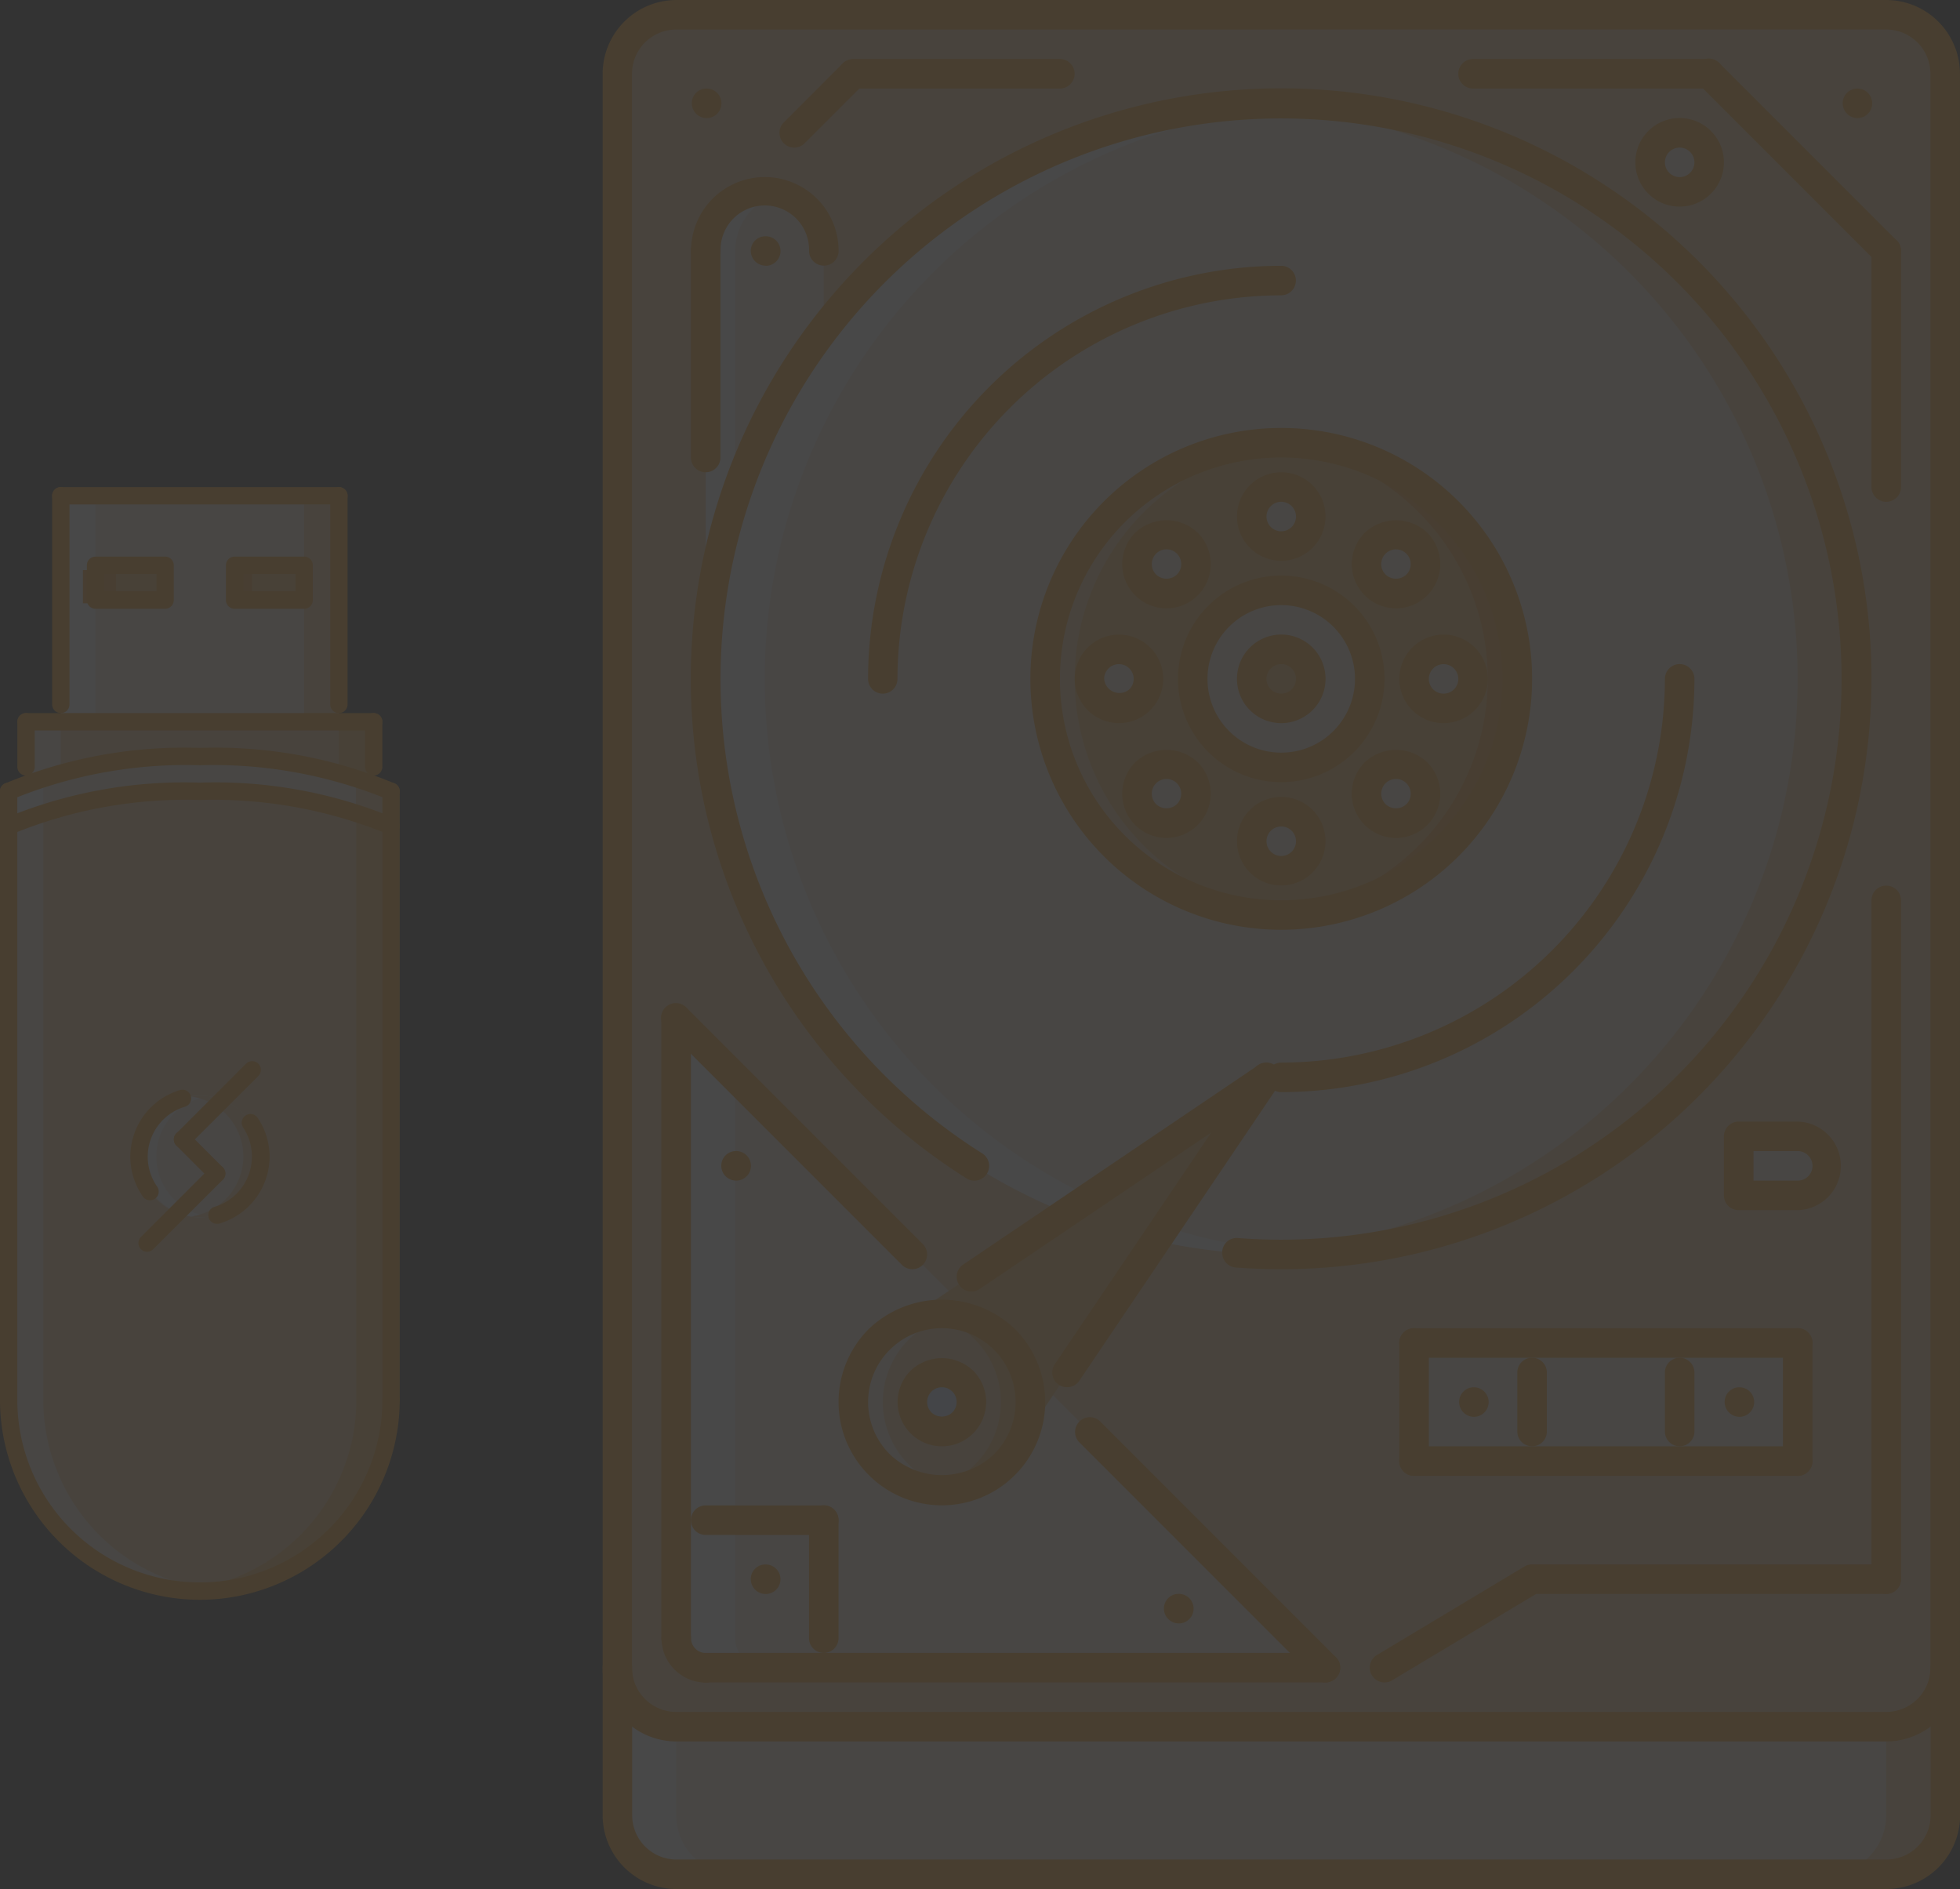 <svg xmlns="http://www.w3.org/2000/svg" width="67.86" height="65.391" viewBox="0 0 67.86 65.391">
  <rect x="0" y="0" width="67.86" height="65.391" fill="#333333" stroke="none"/>
  <defs>
    <style>
      .cls-1 {
        opacity: 0.25;
      }

      .cls-2 {
        opacity: 0.4;
      }

      .cls-3 {
        fill: #ffedd7;
      }

      .cls-4 {
        fill: #fff;
      }

      .cls-5 {
        fill: #ffd294;
      }

      .cls-6 {
        fill: #ffbe5c;
      }

      .cls-7 {
        fill: #d7e9ff;
      }

      .cls-8 {
        fill: #ff9c22;
      }

      .cls-9 {
        fill: #ffa011;
      }
    </style>
  </defs>
  <g id="disks" class="cls-1" transform="translate(-734.14 -329)">
    <g id="Grupo_362" data-name="Grupo 362" class="cls-2" transform="translate(-205 20136)">
      <path id="Caminho_1356" data-name="Caminho 1356" class="cls-3" d="M121.973,101.214a2.05,2.05,0,0,1-2.043,2.043H78.038A2.05,2.05,0,0,1,76,101.214V46.04A2.049,2.049,0,0,1,78.038,44H119.93a2.049,2.049,0,0,1,2.043,2.043Z" transform="translate(884.516 -19845.379)"/>
      <path id="Caminho_1357" data-name="Caminho 1357" class="cls-4" d="M78.038,101.214V46.04A2.049,2.049,0,0,1,80.082,44H78.038A2.049,2.049,0,0,0,76,46.04v55.174a2.05,2.05,0,0,0,2.043,2.043h2.043A2.05,2.05,0,0,1,78.038,101.214Z" transform="translate(884.516 -19845.379)"/>
      <g id="Grupo_356" data-name="Grupo 356" transform="translate(960.511 -19806.488)">
        <path id="Caminho_1358" data-name="Caminho 1358" class="cls-5" d="M406.018,46.04v55.174a2.049,2.049,0,0,1-2.044,2.043h2.044a2.049,2.049,0,0,0,2.043-2.043V46.04A2.05,2.05,0,0,0,406.018,44h-2.044A2.05,2.05,0,0,1,406.018,46.04Z" transform="translate(-362.083 -38.888)"/>
        <path id="Caminho_1359" data-name="Caminho 1359" class="cls-5" d="M121.973,61.217a2.05,2.05,0,0,1-2.043,2.043H78.038A2.05,2.05,0,0,1,76,61.217V6.043A2.049,2.049,0,0,1,78.038,4H119.93a2.049,2.049,0,0,1,2.043,2.043Z" transform="translate(-75.995 -4)"/>
      </g>
      <path id="Caminho_1360" data-name="Caminho 1360" class="cls-3" d="M102.036,52a2.044,2.044,0,0,0-2.043,2.043V68.855h4.087V54.04A2.043,2.043,0,0,0,102.036,52Z" transform="translate(863.583 -19852.355)"/>
      <path id="Caminho_1361" data-name="Caminho 1361" class="cls-4" d="M102.547,52.069a2.019,2.019,0,0,0-2.554,1.971V68.855h1.022V54.04A2.039,2.039,0,0,1,102.547,52.069Z" transform="translate(863.583 -19852.355)"/>
      <ellipse id="Elipse_114" data-name="Elipse 114" class="cls-3" cx="19.924" cy="19.924" rx="19.924" ry="19.924" transform="translate(963.576 -19803.422)"/>
      <path id="Caminho_1362" data-name="Caminho 1362" class="cls-4" d="M102.036,47.93a19.907,19.907,0,0,1,18.9-19.872c-.341-.017-.677-.051-1.022-.051a19.924,19.924,0,1,0,0,39.848c.345,0,.681-.035,1.022-.051A19.908,19.908,0,0,1,102.036,47.93Z" transform="translate(863.583 -19831.428)"/>
      <path id="Caminho_1363" data-name="Caminho 1363" class="cls-5" d="M266.886,47.929a19.908,19.908,0,0,1-18.9,19.873c.341.016.677.051,1.022.051a19.924,19.924,0,0,0,0-39.848c-.345,0-.681.034-1.022.051A19.908,19.908,0,0,1,266.886,47.929Z" transform="translate(734.494 -19831.428)"/>
      <g id="Grupo_357" data-name="Grupo 357" transform="translate(962.554 -19771.75)">
        <path id="Caminho_1364" data-name="Caminho 1364" class="cls-3" d="M114.472,298.461H93.016a1.025,1.025,0,0,1-1.022-1.022V275.983Z" transform="translate(-91.994 -275.983)"/>
        <path id="Caminho_1365" data-name="Caminho 1365" class="cls-3" d="M97.1,411.974H91.994v4.087a1.025,1.025,0,0,0,1.022,1.022H97.1Z" transform="translate(-91.994 -394.605)"/>
        <rect id="Retângulo_460" data-name="Retângulo 460" class="cls-3" width="13.282" height="4.088" transform="translate(25.544 11.239)"/>
      </g>
      <path id="Caminho_1366" data-name="Caminho 1366" class="cls-4" d="M94.037,297.439V278.026l-2.043-2.043v21.456a1.025,1.025,0,0,0,1.022,1.022h2.043A1.025,1.025,0,0,1,94.037,297.439Z" transform="translate(870.56 -20047.732)"/>
      <path id="Caminho_1367" data-name="Caminho 1367" class="cls-6" d="M155.9,305.043l-4.007-4.471,12.784-8.59Z" transform="translate(818.315 -20061.688)"/>
      <path id="Caminho_1368" data-name="Caminho 1368" class="cls-5" d="M146.118,359.036a3.066,3.066,0,1,1-3.066-3.066A3.066,3.066,0,0,1,146.118,359.036Z" transform="translate(828.697 -20117.502)"/>
      <path id="Caminho_1369" data-name="Caminho 1369" class="cls-3" d="M141.009,359.037a3.061,3.061,0,0,1,2.555-3.015,3.067,3.067,0,1,0,0,6.029A3.059,3.059,0,0,1,141.009,359.037Z" transform="translate(828.697 -20117.504)"/>
      <path id="Caminho_1370" data-name="Caminho 1370" class="cls-6" d="M162.545,359.036a3.058,3.058,0,0,1-2.555,3.013,3.066,3.066,0,1,0,0-6.029A3.062,3.062,0,0,1,162.545,359.036Z" transform="translate(811.249 -20117.502)"/>
      <path id="Caminho_1371" data-name="Caminho 1371" class="cls-7" d="M158.033,373a1.022,1.022,0,1,1-1.022-1.022A1.022,1.022,0,0,1,158.033,373Z" transform="translate(814.738 -20131.467)"/>
      <path id="Caminho_1372" data-name="Caminho 1372" class="cls-6" d="M208.336,128.174A8.174,8.174,0,1,1,200.162,120,8.174,8.174,0,0,1,208.336,128.174Z" transform="translate(783.338 -19911.672)"/>
      <path id="Caminho_1373" data-name="Caminho 1373" class="cls-5" d="M193.01,128.174a8.169,8.169,0,0,1,7.663-8.148c-.17-.01-.338-.026-.511-.026a8.174,8.174,0,0,0,0,16.348c.173,0,.341-.015.511-.026A8.169,8.169,0,0,1,193.01,128.174Z" transform="translate(783.338 -19911.672)"/>
      <path id="Caminho_1374" data-name="Caminho 1374" class="cls-8" d="M259.643,128.174a8.17,8.17,0,0,1-7.663,8.148c.17.01.338.026.511.026a8.174,8.174,0,1,0,0-16.348c-.173,0-.341.015-.511.026A8.169,8.169,0,0,1,259.643,128.174Z" transform="translate(731.009 -19911.672)"/>
      <g id="Grupo_358" data-name="Grupo 358" transform="translate(963.091 -19803.934)">
        <path id="Caminho_1375" data-name="Caminho 1375" class="cls-9" d="M96.709,25.027a.515.515,0,0,1-.516-.511.506.506,0,0,1,.506-.511h.01a.511.511,0,0,1,0,1.022Z" transform="translate(-96.193 -24.005)"/>
        <path id="Caminho_1376" data-name="Caminho 1376" class="cls-9" d="M224.7,432.995a.515.515,0,0,1-.516-.511.506.506,0,0,1,.506-.511h.01a.511.511,0,1,1,0,1.022Z" transform="translate(-207.837 -379.865)"/>
        <path id="Caminho_1377" data-name="Caminho 1377" class="cls-9" d="M304.7,377a.515.515,0,0,1-.515-.511.506.506,0,0,1,.5-.511h.01a.511.511,0,1,1,0,1.022Z" transform="translate(-277.617 -331.021)"/>
        <path id="Caminho_1378" data-name="Caminho 1378" class="cls-9" d="M376.695,377a.515.515,0,0,1-.515-.511.506.506,0,0,1,.5-.511h.01a.511.511,0,1,1,0,1.022Z" transform="translate(-340.419 -331.021)"/>
        <path id="Caminho_1379" data-name="Caminho 1379" class="cls-9" d="M112.708,425a.515.515,0,0,1-.516-.511.506.506,0,0,1,.506-.511h.01a.511.511,0,1,1,0,1.022Z" transform="translate(-110.149 -372.888)"/>
        <path id="Caminho_1380" data-name="Caminho 1380" class="cls-9" d="M104.709,313a.515.515,0,0,1-.516-.511.506.506,0,0,1,.506-.511h.01a.511.511,0,1,1,0,1.022Z" transform="translate(-103.171 -275.198)"/>
        <path id="Caminho_1381" data-name="Caminho 1381" class="cls-9" d="M408.693,25.027a.515.515,0,0,1-.515-.511.506.506,0,0,1,.5-.511h.01a.511.511,0,0,1,0,1.022Z" transform="translate(-368.33 -24.005)"/>
        <path id="Caminho_1382" data-name="Caminho 1382" class="cls-9" d="M112.708,65.017a.515.515,0,0,1-.516-.511A.506.506,0,0,1,112.7,64h.01a.511.511,0,0,1,0,1.022Z" transform="translate(-110.149 -58.887)"/>
      </g>
      <g id="Grupo_359" data-name="Grupo 359" transform="translate(980.435 -19790.141)">
        <path id="Caminho_1383" data-name="Caminho 1383" class="cls-3" d="M238.115,163.054a3.065,3.065,0,1,1-3.065-3.065A3.066,3.066,0,0,1,238.115,163.054Z" transform="translate(-231.985 -156.413)"/>
        <ellipse id="Elipse_115" data-name="Elipse 115" class="cls-3" cx="1.022" cy="1.022" rx="1.022" ry="1.022" transform="translate(2.043)"/>
        <ellipse id="Elipse_116" data-name="Elipse 116" class="cls-3" cx="1.022" cy="1.022" rx="1.022" ry="1.022" transform="translate(2.043 11.239)"/>
      </g>
      <ellipse id="Elipse_117" data-name="Elipse 117" class="cls-6" cx="1.022" cy="1.022" rx="1.022" ry="1.022" transform="translate(982.478 -19784.521)"/>
      <g id="Grupo_360" data-name="Grupo 360" transform="translate(976.86 -19802.402)">
        <ellipse id="Elipse_118" data-name="Elipse 118" class="cls-3" cx="1.022" cy="1.022" rx="1.022" ry="1.022" transform="translate(1.645 13.906)"/>
        <path id="Caminho_1384" data-name="Caminho 1384" class="cls-3" d="M280.84,207.4a1.022,1.022,0,1,1-1.446,0A1.022,1.022,0,0,1,280.84,207.4Z" transform="translate(-269.503 -185.245)"/>
        <path id="Caminho_1385" data-name="Caminho 1385" class="cls-3" d="M205.017,175.985a1.022,1.022,0,1,1-1.022,1.022A1.021,1.021,0,0,1,205.017,175.985Z" transform="translate(-203.995 -158.105)"/>
        <path id="Caminho_1386" data-name="Caminho 1386" class="cls-3" d="M293,175.985a1.022,1.022,0,1,1-1.023,1.022A1.023,1.023,0,0,1,293,175.985Z" transform="translate(-280.744 -158.105)"/>
        <path id="Caminho_1387" data-name="Caminho 1387" class="cls-3" d="M217.177,207.392a1.021,1.021,0,1,1,0,1.445A1.021,1.021,0,0,1,217.177,207.392Z" transform="translate(-215.232 -185.24)"/>
        <path id="Caminho_1388" data-name="Caminho 1388" class="cls-3" d="M279.4,145.173a1.022,1.022,0,1,1,0,1.445A1.023,1.023,0,0,1,279.4,145.173Z" transform="translate(-269.503 -130.968)"/>
        <path id="Caminho_1389" data-name="Caminho 1389" class="cls-3" d="M382.02,307.981h-2.044v2.043h2.044a1.022,1.022,0,0,0,0-2.043Z" transform="translate(-357.499 -273.242)"/>
        <path id="Caminho_1390" data-name="Caminho 1390" class="cls-3" d="M358.021,37.02A1.022,1.022,0,1,1,357,36,1.021,1.021,0,0,1,358.021,37.02Z" transform="translate(-336.566 -35.998)"/>
      </g>
      <g id="Grupo_361" data-name="Grupo 361" transform="translate(960 -19807)">
        <path id="Caminho_1391" data-name="Caminho 1391" class="cls-9" d="M116.441,60.282H74.549A2.557,2.557,0,0,1,72,57.728V2.554A2.557,2.557,0,0,1,74.549,0h41.891a2.557,2.557,0,0,1,2.554,2.554V57.728A2.557,2.557,0,0,1,116.441,60.282ZM74.549,1.022a1.534,1.534,0,0,0-1.533,1.533V57.728a1.534,1.534,0,0,0,1.533,1.533h41.891a1.534,1.534,0,0,0,1.532-1.533V2.554a1.534,1.534,0,0,0-1.532-1.533Z" transform="translate(-71.995)"/>
        <path id="Caminho_1392" data-name="Caminho 1392" class="cls-9" d="M116.441,456.18H74.549A2.557,2.557,0,0,1,72,453.626v-5.1a.511.511,0,0,1,1.022,0v5.1a1.534,1.534,0,0,0,1.533,1.533h41.891a1.534,1.534,0,0,0,1.532-1.533v-5.1a.511.511,0,0,1,1.022,0v5.1A2.557,2.557,0,0,1,116.441,456.18Z" transform="translate(-71.995 -390.789)"/>
        <path id="Caminho_1393" data-name="Caminho 1393" class="cls-9" d="M116.429,64.875c-.529,0-1.053-.021-1.572-.059a.513.513,0,0,1-.471-.549.5.5,0,0,1,.548-.471q.739.057,1.495.057a19.407,19.407,0,1,0-10.352-2.987.511.511,0,1,1-.546.864,20.439,20.439,0,1,1,10.9,3.145Z" transform="translate(-92.929 -20.939)"/>
        <path id="Caminho_1394" data-name="Caminho 1394" class="cls-9" d="M144.5,86.818a.511.511,0,0,1-.511-.511,14.32,14.32,0,0,1,14.3-14.3.511.511,0,0,1,0,1.022,13.3,13.3,0,0,0-13.283,13.283A.51.51,0,0,1,144.5,86.818Z" transform="translate(-134.794 -62.806)"/>
        <path id="Caminho_1395" data-name="Caminho 1395" class="cls-9" d="M252.495,194.811a.511.511,0,0,1,0-1.022,13.3,13.3,0,0,0,13.283-13.283.511.511,0,1,1,1.022,0A14.32,14.32,0,0,1,252.495,194.811Z" transform="translate(-228.995 -157.006)"/>
        <path id="Caminho_1396" data-name="Caminho 1396" class="cls-9" d="M196.673,133.362a8.685,8.685,0,1,1,8.685-8.685A8.694,8.694,0,0,1,196.673,133.362Zm0-16.348a7.663,7.663,0,1,0,7.663,7.663A7.672,7.672,0,0,0,196.673,117.014Z" transform="translate(-173.173 -101.177)"/>
        <path id="Caminho_1397" data-name="Caminho 1397" class="cls-9" d="M245.517,175.053a1.533,1.533,0,1,1,1.533-1.533A1.534,1.534,0,0,1,245.517,175.053Zm0-2.043a.511.511,0,1,0,.511.511A.511.511,0,0,0,245.517,173.01Z" transform="translate(-222.017 -150.021)"/>
        <path id="Caminho_1398" data-name="Caminho 1398" class="cls-9" d="M231.561,163.141a3.576,3.576,0,1,1,3.576-3.576A3.58,3.58,0,0,1,231.561,163.141Zm0-6.13a2.554,2.554,0,1,0,2.554,2.554A2.557,2.557,0,0,0,231.561,157.011Z" transform="translate(-208.061 -136.065)"/>
        <path id="Caminho_1399" data-name="Caminho 1399" class="cls-9" d="M245.517,131.056a1.533,1.533,0,1,1,1.533-1.533A1.534,1.534,0,0,1,245.517,131.056Zm0-2.043a.511.511,0,1,0,.511.511A.511.511,0,0,0,245.517,129.013Z" transform="translate(-222.017 -111.643)"/>
        <path id="Caminho_1400" data-name="Caminho 1400" class="cls-9" d="M353.511,35.062a1.533,1.533,0,1,1,1.532-1.533A1.534,1.534,0,0,1,353.511,35.062Zm0-2.043a.511.511,0,1,0,.511.511A.512.512,0,0,0,353.511,33.019Z" transform="translate(-316.217 -27.91)"/>
        <path id="Caminho_1401" data-name="Caminho 1401" class="cls-9" d="M245.517,219.051a1.533,1.533,0,1,1,1.533-1.533A1.534,1.534,0,0,1,245.517,219.051Zm0-2.043a.511.511,0,1,0,.511.511A.511.511,0,0,0,245.517,217.008Z" transform="translate(-222.017 -188.399)"/>
        <path id="Caminho_1402" data-name="Caminho 1402" class="cls-9" d="M214.415,144.043a1.533,1.533,0,0,1-1.084-2.617,1.569,1.569,0,0,1,2.167,0,1.532,1.532,0,0,1-1.083,2.616Zm0-2.043a.506.506,0,0,0-.36.149.512.512,0,0,0,0,.723.523.523,0,0,0,.722,0,.511.511,0,0,0-.362-.872Z" transform="translate(-194.888 -122.984)"/>
        <path id="Caminho_1403" data-name="Caminho 1403" class="cls-9" d="M276.634,206.27a1.533,1.533,0,0,1-1.084-2.616,1.569,1.569,0,0,1,2.167,0,1.532,1.532,0,0,1-1.084,2.616Zm0-2.043a.511.511,0,0,0-.361.873.525.525,0,0,0,.722,0,.511.511,0,0,0,0-.722A.5.5,0,0,0,276.634,204.227Z" transform="translate(-249.161 -177.263)"/>
        <path id="Caminho_1404" data-name="Caminho 1404" class="cls-9" d="M201.521,175.061a1.532,1.532,0,1,1,1.532-1.532,1.531,1.531,0,0,1-1.532,1.532Zm0-2.042a.511.511,0,0,0-.513.509.53.53,0,0,0,.874.362.511.511,0,0,0-.361-.871Z" transform="translate(-183.639 -150.029)"/>
        <path id="Caminho_1405" data-name="Caminho 1405" class="cls-9" d="M289.515,175.061h0a1.533,1.533,0,1,1,1.533-1.533A1.536,1.536,0,0,1,289.514,175.061Zm0-2.043a.511.511,0,1,0,.511.511A.512.512,0,0,0,289.515,173.018Z" transform="translate(-260.395 -150.028)"/>
        <path id="Caminho_1406" data-name="Caminho 1406" class="cls-9" d="M214.41,206.272a1.532,1.532,0,0,1-1.083-2.617,1.57,1.57,0,0,1,2.167,0,1.533,1.533,0,0,1-1.084,2.616Zm0-2.043a.511.511,0,0,0-.361.872.524.524,0,0,0,.722,0,.511.511,0,0,0-.361-.872Z" transform="translate(-194.883 -177.265)"/>
        <path id="Caminho_1407" data-name="Caminho 1407" class="cls-9" d="M276.637,144.051a1.532,1.532,0,0,1-1.081-2.616,1.568,1.568,0,0,1,2.165,0,1.533,1.533,0,0,1-1.085,2.616Zm0-2.043a.511.511,0,0,0-.361.873.524.524,0,0,0,.721,0,.511.511,0,0,0-.36-.872Z" transform="translate(-249.164 -122.992)"/>
        <path id="Caminho_1408" data-name="Caminho 1408" class="cls-9" d="M100.59,51.061a.511.511,0,0,1-.511-.511,1.533,1.533,0,1,0-3.065,0,.511.511,0,0,1-1.022,0,2.554,2.554,0,0,1,5.109,0A.51.51,0,0,1,100.59,51.061Z" transform="translate(-92.927 -41.866)"/>
        <path id="Caminho_1409" data-name="Caminho 1409" class="cls-9" d="M96.5,72.17a.511.511,0,0,1-.511-.511V64.507a.511.511,0,1,1,1.022,0v7.152A.511.511,0,0,1,96.5,72.17Z" transform="translate(-92.928 -55.822)"/>
        <path id="Caminho_1410" data-name="Caminho 1410" class="cls-9" d="M374.618,23.15a.509.509,0,0,1-.361-.15l-6.131-6.13a.511.511,0,1,1,.722-.722l6.131,6.13a.511.511,0,0,1-.361.872Z" transform="translate(-330.172 -13.955)"/>
        <path id="Caminho_1411" data-name="Caminho 1411" class="cls-9" d="M416.485,73.192a.511.511,0,0,1-.511-.511V64.507a.511.511,0,1,1,1.022,0v8.174A.511.511,0,0,1,416.485,73.192Z" transform="translate(-372.039 -55.822)"/>
        <path id="Caminho_1412" data-name="Caminho 1412" class="cls-9" d="M312.665,17.02h-8.174a.511.511,0,0,1,0-1.022h8.174a.511.511,0,1,1,0,1.022Z" transform="translate(-274.35 -13.955)"/>
        <path id="Caminho_1413" data-name="Caminho 1413" class="cls-9" d="M143.654,17.02H136.5a.511.511,0,0,1,0-1.022h7.152a.511.511,0,1,1,0,1.022Z" transform="translate(-127.817 -13.955)"/>
        <path id="Caminho_1414" data-name="Caminho 1414" class="cls-9" d="M120.5,19.064a.511.511,0,0,1-.361-.872l2.043-2.043a.511.511,0,0,1,.722.722l-2.043,2.043A.509.509,0,0,1,120.5,19.064Z" transform="translate(-113.862 -13.955)"/>
        <path id="Caminho_1415" data-name="Caminho 1415" class="cls-9" d="M88.5,294.461a.511.511,0,0,1-.511-.511V272.494a.511.511,0,0,1,1.022,0V293.95A.511.511,0,0,1,88.5,294.461Z" transform="translate(-85.951 -237.244)"/>
        <path id="Caminho_1416" data-name="Caminho 1416" class="cls-9" d="M117.961,448.994H96.5a.511.511,0,1,1,0-1.022h21.457a.511.511,0,0,1,0,1.022Z" transform="translate(-92.928 -390.755)"/>
        <path id="Caminho_1417" data-name="Caminho 1417" class="cls-9" d="M89.532,442.021a1.539,1.539,0,0,1-1.538-1.538.511.511,0,0,1,1.022,0,.516.516,0,0,0,.516.516.511.511,0,1,1,0,1.022Z" transform="translate(-85.951 -383.777)"/>
        <path id="Caminho_1418" data-name="Caminho 1418" class="cls-9" d="M96.679,281.179a.509.509,0,0,1-.361-.15l-8.174-8.174a.511.511,0,1,1,.722-.722l8.174,8.174a.511.511,0,0,1-.361.872Z" transform="translate(-85.951 -237.244)"/>
        <path id="Caminho_1419" data-name="Caminho 1419" class="cls-9" d="M139.564,359.358a3.576,3.576,0,0,1-2.529-6.105,3.662,3.662,0,0,1,5.058,0,3.576,3.576,0,0,1-2.529,6.105Zm0-6.131a2.555,2.555,0,0,0-1.807,4.361,2.616,2.616,0,0,0,3.613,0,2.555,2.555,0,0,0-1.806-4.361Z" transform="translate(-127.814 -307.25)"/>
        <path id="Caminho_1420" data-name="Caminho 1420" class="cls-9" d="M153.528,371.139a1.533,1.533,0,0,1-1.083-2.617,1.572,1.572,0,0,1,2.167,0,1.534,1.534,0,0,1-1.084,2.618Zm0-2.044a.505.505,0,0,0-.361.15.511.511,0,0,0,0,.722.526.526,0,0,0,.722,0,.51.51,0,0,0-.361-.872Z" transform="translate(-141.778 -321.074)"/>
        <path id="Caminho_1421" data-name="Caminho 1421" class="cls-9" d="M168.505,295.911a.511.511,0,0,1-.286-.934l10.216-6.9a.511.511,0,0,1,.572.846l-10.216,6.9A.51.51,0,0,1,168.505,295.911Z" transform="translate(-155.732 -251.203)"/>
        <path id="Caminho_1422" data-name="Caminho 1422" class="cls-9" d="M194.44,299.223a.511.511,0,0,1-.423-.8l6.9-10.215a.51.51,0,1,1,.846.571L194.864,299A.51.51,0,0,1,194.44,299.223Z" transform="translate(-178.356 -251.203)"/>
        <path id="Caminho_1423" data-name="Caminho 1423" class="cls-9" d="M208.672,393.172a.51.51,0,0,1-.361-.15l-8.174-8.174a.511.511,0,0,1,.722-.722l8.174,8.174a.511.511,0,0,1-.361.872Z" transform="translate(-183.64 -334.933)"/>
        <path id="Caminho_1424" data-name="Caminho 1424" class="cls-9" d="M280.493,428.061a.511.511,0,0,1-.263-.949l5.109-3.065a.511.511,0,0,1,.263-.073h12.261a.511.511,0,1,1,0,1.022H285.744l-4.987,2.992A.516.516,0,0,1,280.493,428.061Z" transform="translate(-253.417 -369.822)"/>
        <path id="Caminho_1425" data-name="Caminho 1425" class="cls-9" d="M416.485,264.507a.511.511,0,0,1-.511-.511V240.5a.511.511,0,0,1,1.022,0V264A.511.511,0,0,1,416.485,264.507Z" transform="translate(-372.039 -209.333)"/>
        <path id="Caminho_1426" data-name="Caminho 1426" class="cls-9" d="M100.591,409H96.5a.511.511,0,0,1,0-1.022h4.087a.511.511,0,1,1,0,1.022Z" transform="translate(-92.928 -355.866)"/>
        <path id="Caminho_1427" data-name="Caminho 1427" class="cls-9" d="M128.5,413.083a.511.511,0,0,1-.511-.511v-4.087a.511.511,0,0,1,1.022,0v4.087A.511.511,0,0,1,128.5,413.083Z" transform="translate(-120.839 -355.866)"/>
        <path id="Caminho_1428" data-name="Caminho 1428" class="cls-9" d="M378.531,307.046h-2.044a.511.511,0,0,1-.511-.511v-2.043a.511.511,0,0,1,.511-.511h2.044a1.533,1.533,0,0,1,0,3.065ZM377,306.024h1.533a.511.511,0,0,0,0-1.022H377Z" transform="translate(-337.15 -265.155)"/>
        <path id="Caminho_1429" data-name="Caminho 1429" class="cls-9" d="M288.493,365.08a.511.511,0,0,1-.511-.511v-4.088a.511.511,0,0,1,1.022,0v4.088A.511.511,0,0,1,288.493,365.08Z" transform="translate(-260.395 -313.993)"/>
        <path id="Caminho_1430" data-name="Caminho 1430" class="cls-9" d="M392.487,365.087a.511.511,0,0,1-.511-.511v-4.087a.511.511,0,1,1,1.022,0v4.087A.511.511,0,0,1,392.487,365.087Z" transform="translate(-351.106 -314)"/>
        <path id="Caminho_1431" data-name="Caminho 1431" class="cls-9" d="M301.776,361H288.493a.511.511,0,1,1,0-1.022h13.283a.511.511,0,0,1,0,1.022Z" transform="translate(-260.395 -314)"/>
        <path id="Caminho_1432" data-name="Caminho 1432" class="cls-9" d="M301.776,393H288.493a.511.511,0,1,1,0-1.022h13.283a.511.511,0,0,1,0,1.022Z" transform="translate(-260.395 -341.911)"/>
        <path id="Caminho_1433" data-name="Caminho 1433" class="cls-9" d="M320.491,371.042a.511.511,0,0,1-.511-.511v-2.043a.511.511,0,0,1,1.022,0v2.043A.511.511,0,0,1,320.491,371.042Z" transform="translate(-288.306 -320.977)"/>
        <path id="Caminho_1434" data-name="Caminho 1434" class="cls-9" d="M360.489,371.042a.511.511,0,0,1-.511-.511v-2.043a.511.511,0,1,1,1.022,0v2.043A.511.511,0,0,1,360.489,371.042Z" transform="translate(-323.195 -320.977)"/>
      </g>
    </g>
    <g id="Grupo_372" data-name="Grupo 372" class="cls-2" transform="translate(539.807 1320.048) rotate(-90)">
      <rect id="Retângulo_464" data-name="Retângulo 464" class="cls-5" width="12.037" height="6.972" transform="translate(966.062 195.235) rotate(90)"/>
      <rect id="Retângulo_465" data-name="Retângulo 465" class="cls-3" width="1.204" height="2.201" transform="translate(966.062 195.235) rotate(90)"/>
      <rect id="Retângulo_466" data-name="Retângulo 466" class="cls-6" width="1.204" height="2.201" transform="translate(966.062 206.068) rotate(90)"/>
      <rect id="Retângulo_467" data-name="Retângulo 467" class="cls-6" width="2.407" height="1.204" transform="translate(971.479 202.457) rotate(90)"/>
      <rect id="Retângulo_468" data-name="Retângulo 468" class="cls-6" width="2.873" height="1.149" transform="translate(971.314 197.205) rotate(90)"/>
      <path id="Caminho_1454" data-name="Caminho 1454" class="cls-3" d="M1.2,2.407v1.2H3.611v-1.2Zm7.222,0H6.019v1.2H8.426ZM9.63,0V7.824H0V0Z" transform="translate(973.885 196.439) rotate(90)"/>
      <path id="Caminho_1455" data-name="Caminho 1455" class="cls-3" d="M6.62,0a15.969,15.969,0,0,1,6.621,1.2v1.2A15.969,15.969,0,0,0,6.62,1.2,15.969,15.969,0,0,0,0,2.407V1.2A15.97,15.97,0,0,1,6.62,0Z" transform="translate(964.858 194.633) rotate(90)"/>
      <path id="Caminho_1462" data-name="Caminho 1462" class="cls-5" d="M13.241,1.2V21.065A6.62,6.62,0,0,1,0,21.065V1.2A15.969,15.969,0,0,1,6.62,0,15.97,15.97,0,0,1,13.241,1.2Z" transform="translate(963.654 194.633) rotate(90)"/>
      <path id="Caminho_1463" data-name="Caminho 1463" class="cls-3" d="M1.2,21.5V0L0,.436V21.5a6.62,6.62,0,0,0,6.62,6.62c.2,0,.4-.012.6-.031A6.619,6.619,0,0,1,1.2,21.5Z" transform="translate(964.09 194.633) rotate(90)"/>
      <path id="Caminho_1464" data-name="Caminho 1464" class="cls-4" d="M1.2,0,0,.436v1.2a8.958,8.958,0,0,1,1.2-.45Z" transform="translate(964.09 194.633) rotate(90)"/>
      <path id="Caminho_1465" data-name="Caminho 1465" class="cls-6" d="M6.019,21.5V0l1.2.436V21.5A6.62,6.62,0,0,1,.6,28.121c-.2,0-.4-.012-.6-.031A6.619,6.619,0,0,0,6.019,21.5Z" transform="translate(964.09 200.652) rotate(90)"/>
      <path id="Caminho_1466" data-name="Caminho 1466" class="cls-5" d="M0,0V1.19a8.957,8.957,0,0,1,1.2.45V.436Z" transform="translate(964.09 206.67) rotate(90)"/>
      <path id="Caminho_1467" data-name="Caminho 1467" class="cls-3" d="M4.213,2.107A2.107,2.107,0,1,1,2.106,0,2.106,2.106,0,0,1,4.213,2.107Z" transform="translate(953.122 199.147) rotate(90)"/>
      <path id="Caminho_1468" data-name="Caminho 1468" class="cls-4" d="M.6,2.107A2.1,2.1,0,0,1,2.407.031,2.116,2.116,0,0,0,2.106,0a2.107,2.107,0,0,0,0,4.213,2.128,2.128,0,0,0,.3-.031A2.1,2.1,0,0,1,.6,2.107Z" transform="translate(953.122 199.147) rotate(90)"/>
      <path id="Caminho_1469" data-name="Caminho 1469" class="cls-5" d="M1.806,2.107A2.1,2.1,0,0,1,0,4.183a2.115,2.115,0,0,0,.3.031A2.107,2.107,0,1,0,.3,0,2.127,2.127,0,0,0,0,.031,2.1,2.1,0,0,1,1.806,2.107Z" transform="translate(953.122 200.953) rotate(90)"/>
      <rect id="Retângulo_469" data-name="Retângulo 469" class="cls-4" width="1.204" height="7.824" transform="translate(973.886 196.439) rotate(90)"/>
      <rect id="Retângulo_470" data-name="Retângulo 470" class="cls-5" width="1.204" height="7.824" transform="translate(973.886 204.864) rotate(90)"/>
      <rect id="Retângulo_471" data-name="Retângulo 471" class="cls-8" width="1.149" height="1.149" transform="translate(971.314 197.205) rotate(90)"/>
      <rect id="Retângulo_472" data-name="Retângulo 472" class="cls-8" width="0.602" height="1.204" transform="translate(971.479 202.457) rotate(90)"/>
      <path id="Caminho_1470" data-name="Caminho 1470" class="cls-9" d="M.68,3.828A.3.3,0,0,1,.434,3.7,2.408,2.408,0,0,1,1.72.013a.3.3,0,1,1,.17.577A1.807,1.807,0,0,0,.926,3.354a.3.3,0,0,1-.246.474Z" transform="translate(953.327 198.846) rotate(90)"/>
      <path id="Caminho_1471" data-name="Caminho 1471" class="cls-9" d="M.3,3.8a.3.3,0,0,1-.086-.59A1.813,1.813,0,0,0,1.5,1.481,1.792,1.792,0,0,0,1.2.47a.3.3,0,0,1,.5-.338,2.4,2.4,0,0,1,.413,1.348A2.418,2.418,0,0,1,.387,3.786.31.31,0,0,1,.3,3.8Z" transform="translate(952.484 201.554) rotate(90)"/>
      <path id="Caminho_1472" data-name="Caminho 1472" class="cls-9" d="M1.481,1.782a.3.3,0,0,1-.213-.088L.088.514A.3.3,0,0,1,.514.088l1.18,1.18a.3.3,0,0,1-.213.514Z" transform="translate(951.907 200.351) rotate(90)"/>
      <path id="Caminho_1473" data-name="Caminho 1473" class="cls-9" d="M.3,3.009A.3.3,0,0,1,.088,2.5L2.5.088a.3.3,0,1,1,.426.425L.514,2.921A.3.3,0,0,1,.3,3.009Z" transform="translate(954.314 200.351) rotate(90)"/>
      <path id="Caminho_1474" data-name="Caminho 1474" class="cls-9" d="M.3,3.009A.3.3,0,0,1,.088,2.5L2.5.088a.3.3,0,1,1,.426.426L.514,2.921A.3.3,0,0,1,.3,3.009Z" transform="translate(950.726 199.123) rotate(90)"/>
      <path id="Caminho_1475" data-name="Caminho 1475" class="cls-9" d="M.3,21.667a.3.3,0,0,1-.3-.3V.3A.3.3,0,0,1,.6.3V21.366A.3.3,0,0,1,.3,21.667Z" transform="translate(963.956 194.332) rotate(90)"/>
      <path id="Caminho_1476" data-name="Caminho 1476" class="cls-9" d="M.3,21.667a.3.3,0,0,1-.3-.3V.3A.3.3,0,0,1,.6.3V21.366A.3.3,0,0,1,.3,21.667Z" transform="translate(963.956 207.573) rotate(90)"/>
      <path id="Caminho_1477" data-name="Caminho 1477" class="cls-9" d="M6.921,7.222A6.929,6.929,0,0,1,0,.3.3.3,0,0,1,.6.3,6.32,6.32,0,0,0,13.241.3a.3.3,0,0,1,.6,0A6.929,6.929,0,0,1,6.921,7.222Z" transform="translate(942.891 194.332) rotate(90)"/>
      <path id="Caminho_1481" data-name="Caminho 1481" class="cls-9" d="M.3,1.806a.3.3,0,0,1-.135-.57A16.139,16.139,0,0,1,6.921,0a16.14,16.14,0,0,1,6.755,1.235.3.3,0,0,1-.269.538A15.9,15.9,0,0,0,6.921.6,15.808,15.808,0,0,0,.436,1.774.3.3,0,0,1,.3,1.806Z" transform="translate(963.956 194.332) rotate(90)"/>
      <path id="Caminho_1482" data-name="Caminho 1482" class="cls-9" d="M.3,1.806a.3.3,0,0,1-.135-.57A16.139,16.139,0,0,1,6.921,0a16.139,16.139,0,0,1,6.755,1.235.3.3,0,0,1-.269.538A15.9,15.9,0,0,0,6.921.6,15.808,15.808,0,0,0,.436,1.774.3.3,0,0,1,.3,1.806Z" transform="translate(965.159 194.332) rotate(90)"/>
      <path id="Caminho_1485" data-name="Caminho 1485" class="cls-9" d="M.3,2.161a.3.3,0,0,1-.3-.3V.3A.3.3,0,0,1,.6.3V1.86A.3.3,0,0,1,.3,2.161Z" transform="translate(966.363 194.934) rotate(90)"/>
      <path id="Caminho_1486" data-name="Caminho 1486" class="cls-9" d="M12.338.6H.3A.3.3,0,0,1,.3,0H12.338a.3.3,0,1,1,0,.6Z" transform="translate(966.363 194.934) rotate(90)"/>
      <path id="Caminho_1487" data-name="Caminho 1487" class="cls-9" d="M.3,2.161a.3.3,0,0,1-.3-.3V.3A.3.3,0,0,1,.6.3V1.86A.3.3,0,0,1,.3,2.161Z" transform="translate(966.363 206.971) rotate(90)"/>
      <path id="Caminho_1488" data-name="Caminho 1488" class="cls-9" d="M.3,7.824a.3.3,0,0,1-.3-.3V.3A.3.3,0,1,1,.6.3V7.523A.3.3,0,0,1,.3,7.824Z" transform="translate(974.187 196.138) rotate(90)"/>
      <path id="Caminho_1489" data-name="Caminho 1489" class="cls-9" d="M9.931.6H.3A.3.3,0,0,1,.3,0h9.63a.3.3,0,1,1,0,.6Z" transform="translate(974.187 196.138) rotate(90)"/>
      <path id="Caminho_1490" data-name="Caminho 1490" class="cls-9" d="M.3,7.824a.3.3,0,0,1-.3-.3V.3A.3.3,0,1,1,.6.3V7.523A.3.3,0,0,1,.3,7.824Z" transform="translate(974.187 205.767) rotate(90)"/>
      <path id="Caminho_1491" data-name="Caminho 1491" class="cls-9" d="M2.708,1.806H.3A.3.3,0,0,1,0,1.5V.3A.3.3,0,0,1,.3,0H2.708a.3.3,0,0,1,.3.3V1.5A.3.3,0,0,1,2.708,1.806ZM.6,1.2H2.408V.6H.6S.6,1.2.6,1.2Z" transform="translate(971.78 197.341) rotate(90)"/>
      <path id="Caminho_1492" data-name="Caminho 1492" class="cls-9" d="M2.708,1.806H.3A.3.3,0,0,1,0,1.5V.3A.3.3,0,0,1,.3,0H2.708a.3.3,0,0,1,.3.3V1.5A.3.3,0,0,1,2.708,1.806ZM.6,1.2H2.408V.6H.6Z" transform="translate(971.78 202.156) rotate(90)"/>
    </g>
  </g>
</svg>
